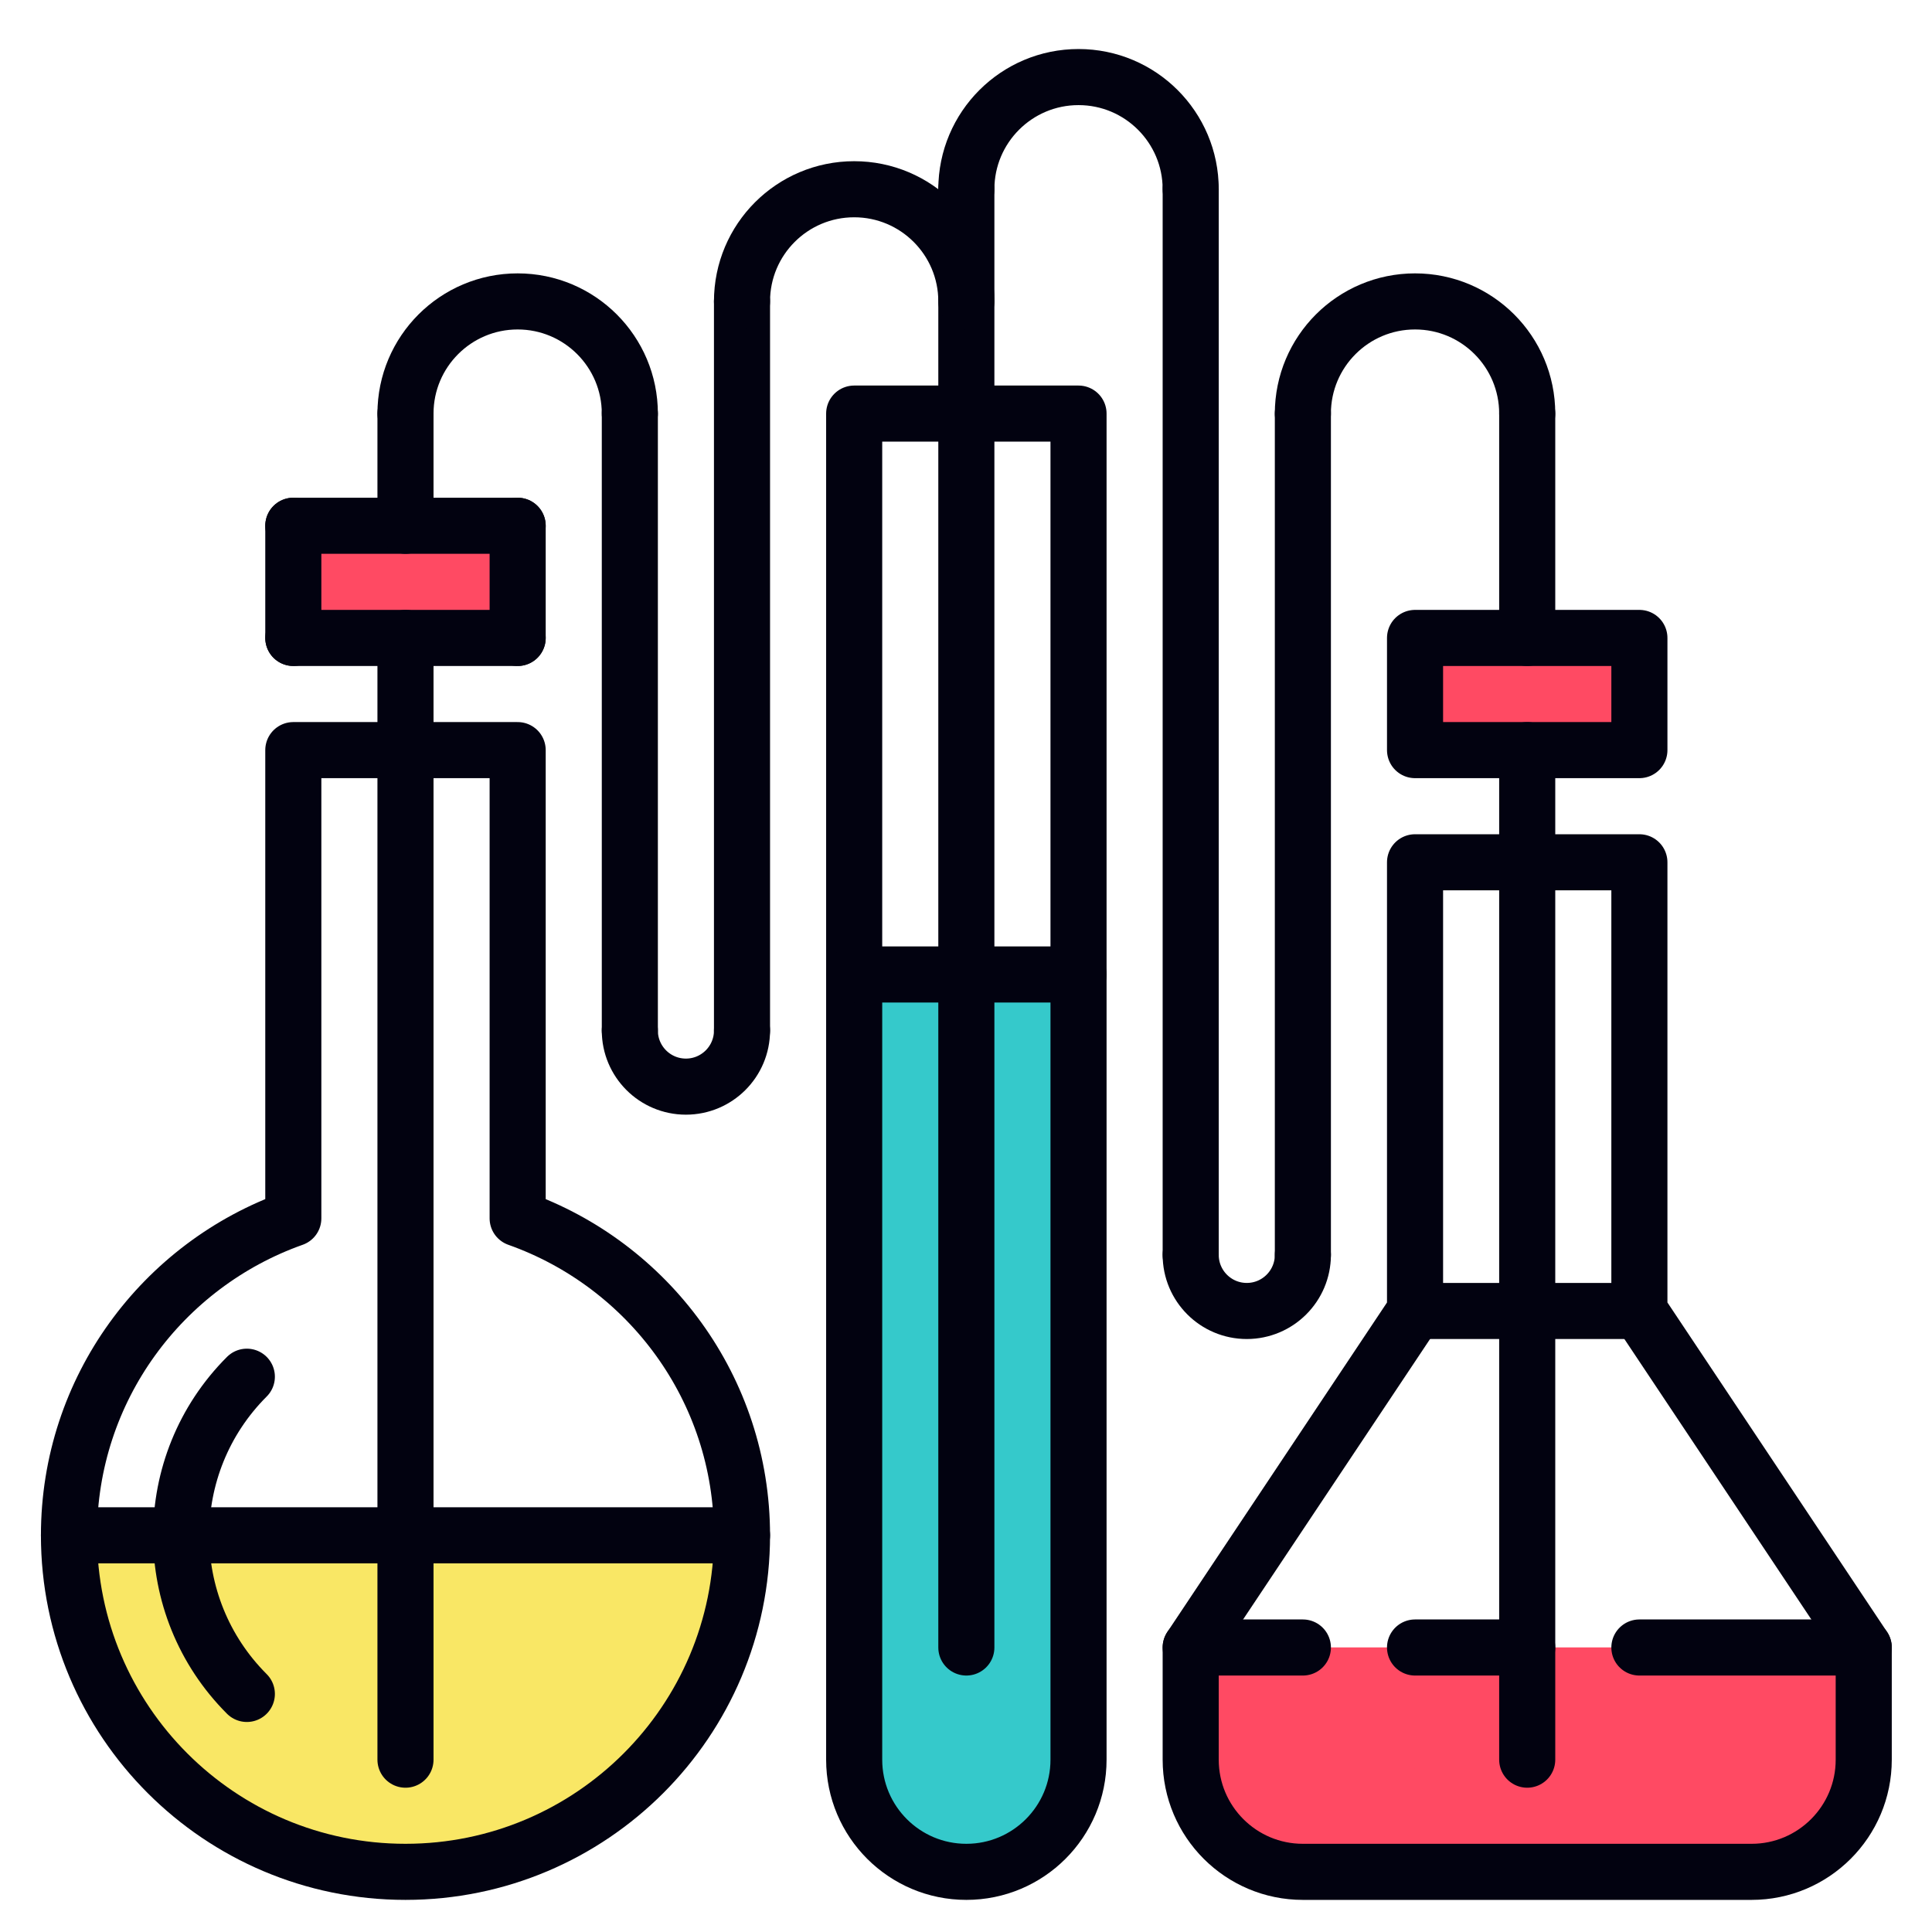 <?xml version="1.0" encoding="UTF-8" standalone="no"?>
<!-- Generator: Adobe Illustrator 17.0.0, SVG Export Plug-In . SVG Version: 6.00 Build 0)  -->

<svg
   xmlns:dc="http://purl.org/dc/elements/1.1/"
   xmlns:cc="http://creativecommons.org/ns#"
   xmlns:rdf="http://www.w3.org/1999/02/22-rdf-syntax-ns#"
   xmlns:svg="http://www.w3.org/2000/svg"
   xmlns="http://www.w3.org/2000/svg"
   xmlns:sodipodi="http://sodipodi.sourceforge.net/DTD/sodipodi-0.dtd"
   xmlns:inkscape="http://www.inkscape.org/namespaces/inkscape"
   height="512"
   width="512"
   version="1.1"
   id="_x30_53_x5F_test"
   x="0px"
   y="0px"
   viewBox="0 0 66 66"
   style="enable-background:new 0 0 66 66;"
   xml:space="preserve"
   sodipodi:docname="icon.svg"
   inkscape:version="0.92.2 (5c3e80d, 2017-08-06)"><defs
     id="defs85" /><sodipodi:namedview
     pagecolor="#ffffff"
     bordercolor="#666666"
     borderopacity="1"
     objecttolerance="10"
     gridtolerance="10"
     guidetolerance="10"
     inkscape:pageopacity="0"
     inkscape:pageshadow="2"
     inkscape:window-width="1336"
     inkscape:window-height="855"
     id="namedview83"
     showgrid="false"
     inkscape:zoom="0.4609375"
     inkscape:cx="256"
     inkscape:cy="256"
     inkscape:window-x="0"
     inkscape:window-y="27"
     inkscape:window-maximized="0"
     inkscape:current-layer="_x30_53_x5F_test" /><g
     id="g80"
     transform="matrix(0.958,0,0,0.958,1.398,1.675)"><rect
       x="45"
       y="57"
       style="fill:#ff4a63"
       width="16"
       height="8"
       id="rect2" /><circle
       style="fill:#ff4a63"
       cx="45"
       cy="61"
       r="4"
       id="circle4" /><circle
       style="fill:#ff4a63"
       cx="61"
       cy="61"
       r="4"
       id="circle6" /><rect
       x="41"
       y="57"
       style="fill:#ff4a63"
       width="24"
       height="4"
       id="rect8" /><path
       style="fill:#f9e765"
       d="M 25,53 C 25,59.627 19.627,65 13,65 6.373,65 1,59.627 1,53"
       id="path10"
       inkscape:connector-curvature="0" /><circle
       style="fill:#35c9cb"
       cx="33"
       cy="61"
       r="4"
       id="circle12" /><rect
       x="9"
       y="17"
       style="fill:#ff4a63"
       width="8"
       height="4"
       id="rect14" /><rect
       x="49"
       y="21"
       style="fill:#ff4a63"
       width="8"
       height="4"
       id="rect16" /><polygon
       style="fill:#35c9cb"
       points="37,61 37,33 29,33 29,60.99 "
       id="polygon18" /><path
       style="fill:none;stroke:#020210;stroke-width:2;stroke-linecap:round;stroke-linejoin:round;stroke-miterlimit:10"
       d="m 29,13 v 48 c 0,2.209 1.791,4 4,4 2.209,0 4,-1.791 4,-4 V 13 Z"
       id="path20"
       inkscape:connector-curvature="0" /><path
       style="fill:none;stroke:#020210;stroke-width:2;stroke-linecap:round;stroke-linejoin:round;stroke-miterlimit:10"
       d="M 17,41.697 V 25 H 9 V 41.697 C 4.342,43.347 1,47.777 1,53 c 0,6.627 5.373,12 12,12 6.627,0 12,-5.373 12,-12 0,-5.223 -3.342,-9.653 -8,-11.303 z"
       id="path22"
       inkscape:connector-curvature="0" /><line
       style="fill:none;stroke:#020210;stroke-width:2;stroke-linecap:round;stroke-linejoin:round;stroke-miterlimit:10"
       x1="1"
       y1="53"
       x2="25"
       y2="53"
       id="line24" /><line
       style="fill:none;stroke:#020210;stroke-width:2;stroke-linecap:round;stroke-linejoin:round;stroke-miterlimit:10"
       x1="49"
       y1="45"
       x2="57"
       y2="45"
       id="line26" /><line
       style="fill:none;stroke:#020210;stroke-width:2;stroke-linecap:round;stroke-linejoin:round;stroke-miterlimit:10"
       x1="53"
       y1="21"
       x2="53"
       y2="13"
       id="line28" /><path
       style="fill:none;stroke:#020210;stroke-width:2;stroke-linecap:round;stroke-linejoin:round;stroke-miterlimit:10"
       d="m 45,13 c 0,-2.209 1.791,-4 4,-4 2.209,0 4,1.791 4,4"
       id="path30"
       inkscape:connector-curvature="0" /><line
       style="fill:none;stroke:#020210;stroke-width:2;stroke-linecap:round;stroke-linejoin:round;stroke-miterlimit:10"
       x1="45"
       y1="13"
       x2="45"
       y2="43"
       id="line32" /><path
       style="fill:none;stroke:#020210;stroke-width:2;stroke-linecap:round;stroke-linejoin:round;stroke-miterlimit:10"
       d="m 45,43 c 0,1.104 -0.896,2 -2,2 -1.105,0 -2,-0.896 -2,-2"
       id="path34"
       inkscape:connector-curvature="0" /><line
       style="fill:none;stroke:#020210;stroke-width:2;stroke-linecap:round;stroke-linejoin:round;stroke-miterlimit:10"
       x1="41"
       y1="43"
       x2="41"
       y2="5"
       id="line36" /><path
       style="fill:none;stroke:#020210;stroke-width:2;stroke-linecap:round;stroke-linejoin:round;stroke-miterlimit:10"
       d="m 33,5 c 0,-2.209 1.791,-4 4,-4 2.209,0 4,1.791 4,4"
       id="path38"
       inkscape:connector-curvature="0" /><line
       style="fill:none;stroke:#020210;stroke-width:2;stroke-linecap:round;stroke-linejoin:round;stroke-miterlimit:10"
       x1="33"
       y1="5"
       x2="33"
       y2="57"
       id="line40" /><line
       style="fill:none;stroke:#020210;stroke-width:2;stroke-linecap:round;stroke-linejoin:round;stroke-miterlimit:10"
       x1="13"
       y1="61"
       x2="13"
       y2="21"
       id="line42" /><line
       style="fill:none;stroke:#020210;stroke-width:2;stroke-linecap:round;stroke-linejoin:round;stroke-miterlimit:10"
       x1="9"
       y1="21"
       x2="17"
       y2="21"
       id="line44" /><line
       style="fill:none;stroke:#020210;stroke-width:2;stroke-linecap:round;stroke-linejoin:round;stroke-miterlimit:10"
       x1="21"
       y1="35"
       x2="21"
       y2="13"
       id="line46" /><line
       style="fill:none;stroke:#020210;stroke-width:2;stroke-linecap:round;stroke-linejoin:round;stroke-miterlimit:10"
       x1="17"
       y1="21"
       x2="17"
       y2="17"
       id="line48" /><line
       style="fill:none;stroke:#020210;stroke-width:2;stroke-linecap:round;stroke-linejoin:round;stroke-miterlimit:10"
       x1="17"
       y1="17"
       x2="9"
       y2="17"
       id="line50" /><line
       style="fill:none;stroke:#020210;stroke-width:2;stroke-linecap:round;stroke-linejoin:round;stroke-miterlimit:10"
       x1="9"
       y1="17"
       x2="9"
       y2="21"
       id="line52" /><line
       style="fill:none;stroke:#020210;stroke-width:2;stroke-linecap:round;stroke-linejoin:round;stroke-miterlimit:10"
       x1="13"
       y1="17"
       x2="13"
       y2="13"
       id="line54" /><path
       style="fill:none;stroke:#020210;stroke-width:2;stroke-linecap:round;stroke-linejoin:round;stroke-miterlimit:10"
       d="m 13,13 c 0,-2.209 1.791,-4 4,-4 2.209,0 4,1.791 4,4"
       id="path56"
       inkscape:connector-curvature="0" /><line
       style="fill:none;stroke:#020210;stroke-width:2;stroke-linecap:round;stroke-linejoin:round;stroke-miterlimit:10"
       x1="29"
       y1="33"
       x2="37"
       y2="33"
       id="line58" /><path
       style="fill:none;stroke:#020210;stroke-width:2;stroke-linecap:round;stroke-linejoin:round;stroke-miterlimit:10"
       d="m 25,35 c 0,1.104 -0.896,2 -2,2 -1.105,0 -2,-0.896 -2,-2"
       id="path60"
       inkscape:connector-curvature="0" /><line
       style="fill:none;stroke:#020210;stroke-width:2;stroke-linecap:round;stroke-linejoin:round;stroke-miterlimit:10"
       x1="25"
       y1="35"
       x2="25"
       y2="9"
       id="line62" /><path
       style="fill:none;stroke:#020210;stroke-width:2;stroke-linecap:round;stroke-linejoin:round;stroke-miterlimit:10"
       d="m 25,9 c 0,-2.209 1.791,-4 4,-4 2.209,0 4,1.791 4,4"
       id="path64"
       inkscape:connector-curvature="0" /><line
       style="fill:none;stroke:#020210;stroke-width:2;stroke-linecap:round;stroke-linejoin:round;stroke-miterlimit:10"
       x1="53"
       y1="25"
       x2="53"
       y2="61"
       id="line66" /><rect
       x="49"
       y="21"
       style="fill:none;stroke:#020210;stroke-width:2;stroke-linecap:round;stroke-linejoin:round;stroke-miterlimit:10"
       width="8"
       height="4"
       id="rect68" /><path
       style="fill:none;stroke:#020210;stroke-width:2;stroke-linecap:round;stroke-linejoin:round;stroke-miterlimit:10"
       d="M 57,45 V 29 h -8 v 16 l -8,12 v 4 c 0,2.209 1.791,4 4,4 h 16 c 2.209,0 4,-1.791 4,-4 v -4 z"
       id="path70"
       inkscape:connector-curvature="0" /><line
       style="fill:none;stroke:#020210;stroke-width:2;stroke-linecap:round;stroke-linejoin:round;stroke-miterlimit:10"
       x1="41"
       y1="57"
       x2="45"
       y2="57"
       id="line72" /><line
       style="fill:none;stroke:#020210;stroke-width:2;stroke-linecap:round;stroke-linejoin:round;stroke-miterlimit:10"
       x1="49"
       y1="57"
       x2="53"
       y2="57"
       id="line74" /><line
       style="fill:none;stroke:#020210;stroke-width:2;stroke-linecap:round;stroke-linejoin:round;stroke-miterlimit:10"
       x1="57"
       y1="57"
       x2="65"
       y2="57"
       id="line76" /><path
       style="fill:none;stroke:#020210;stroke-width:2;stroke-linecap:round;stroke-linejoin:round;stroke-miterlimit:10"
       d="m 7.343,58.656 c -3.124,-3.123 -3.124,-8.189 0,-11.312"
       id="path78"
       inkscape:connector-curvature="0" /></g></svg>